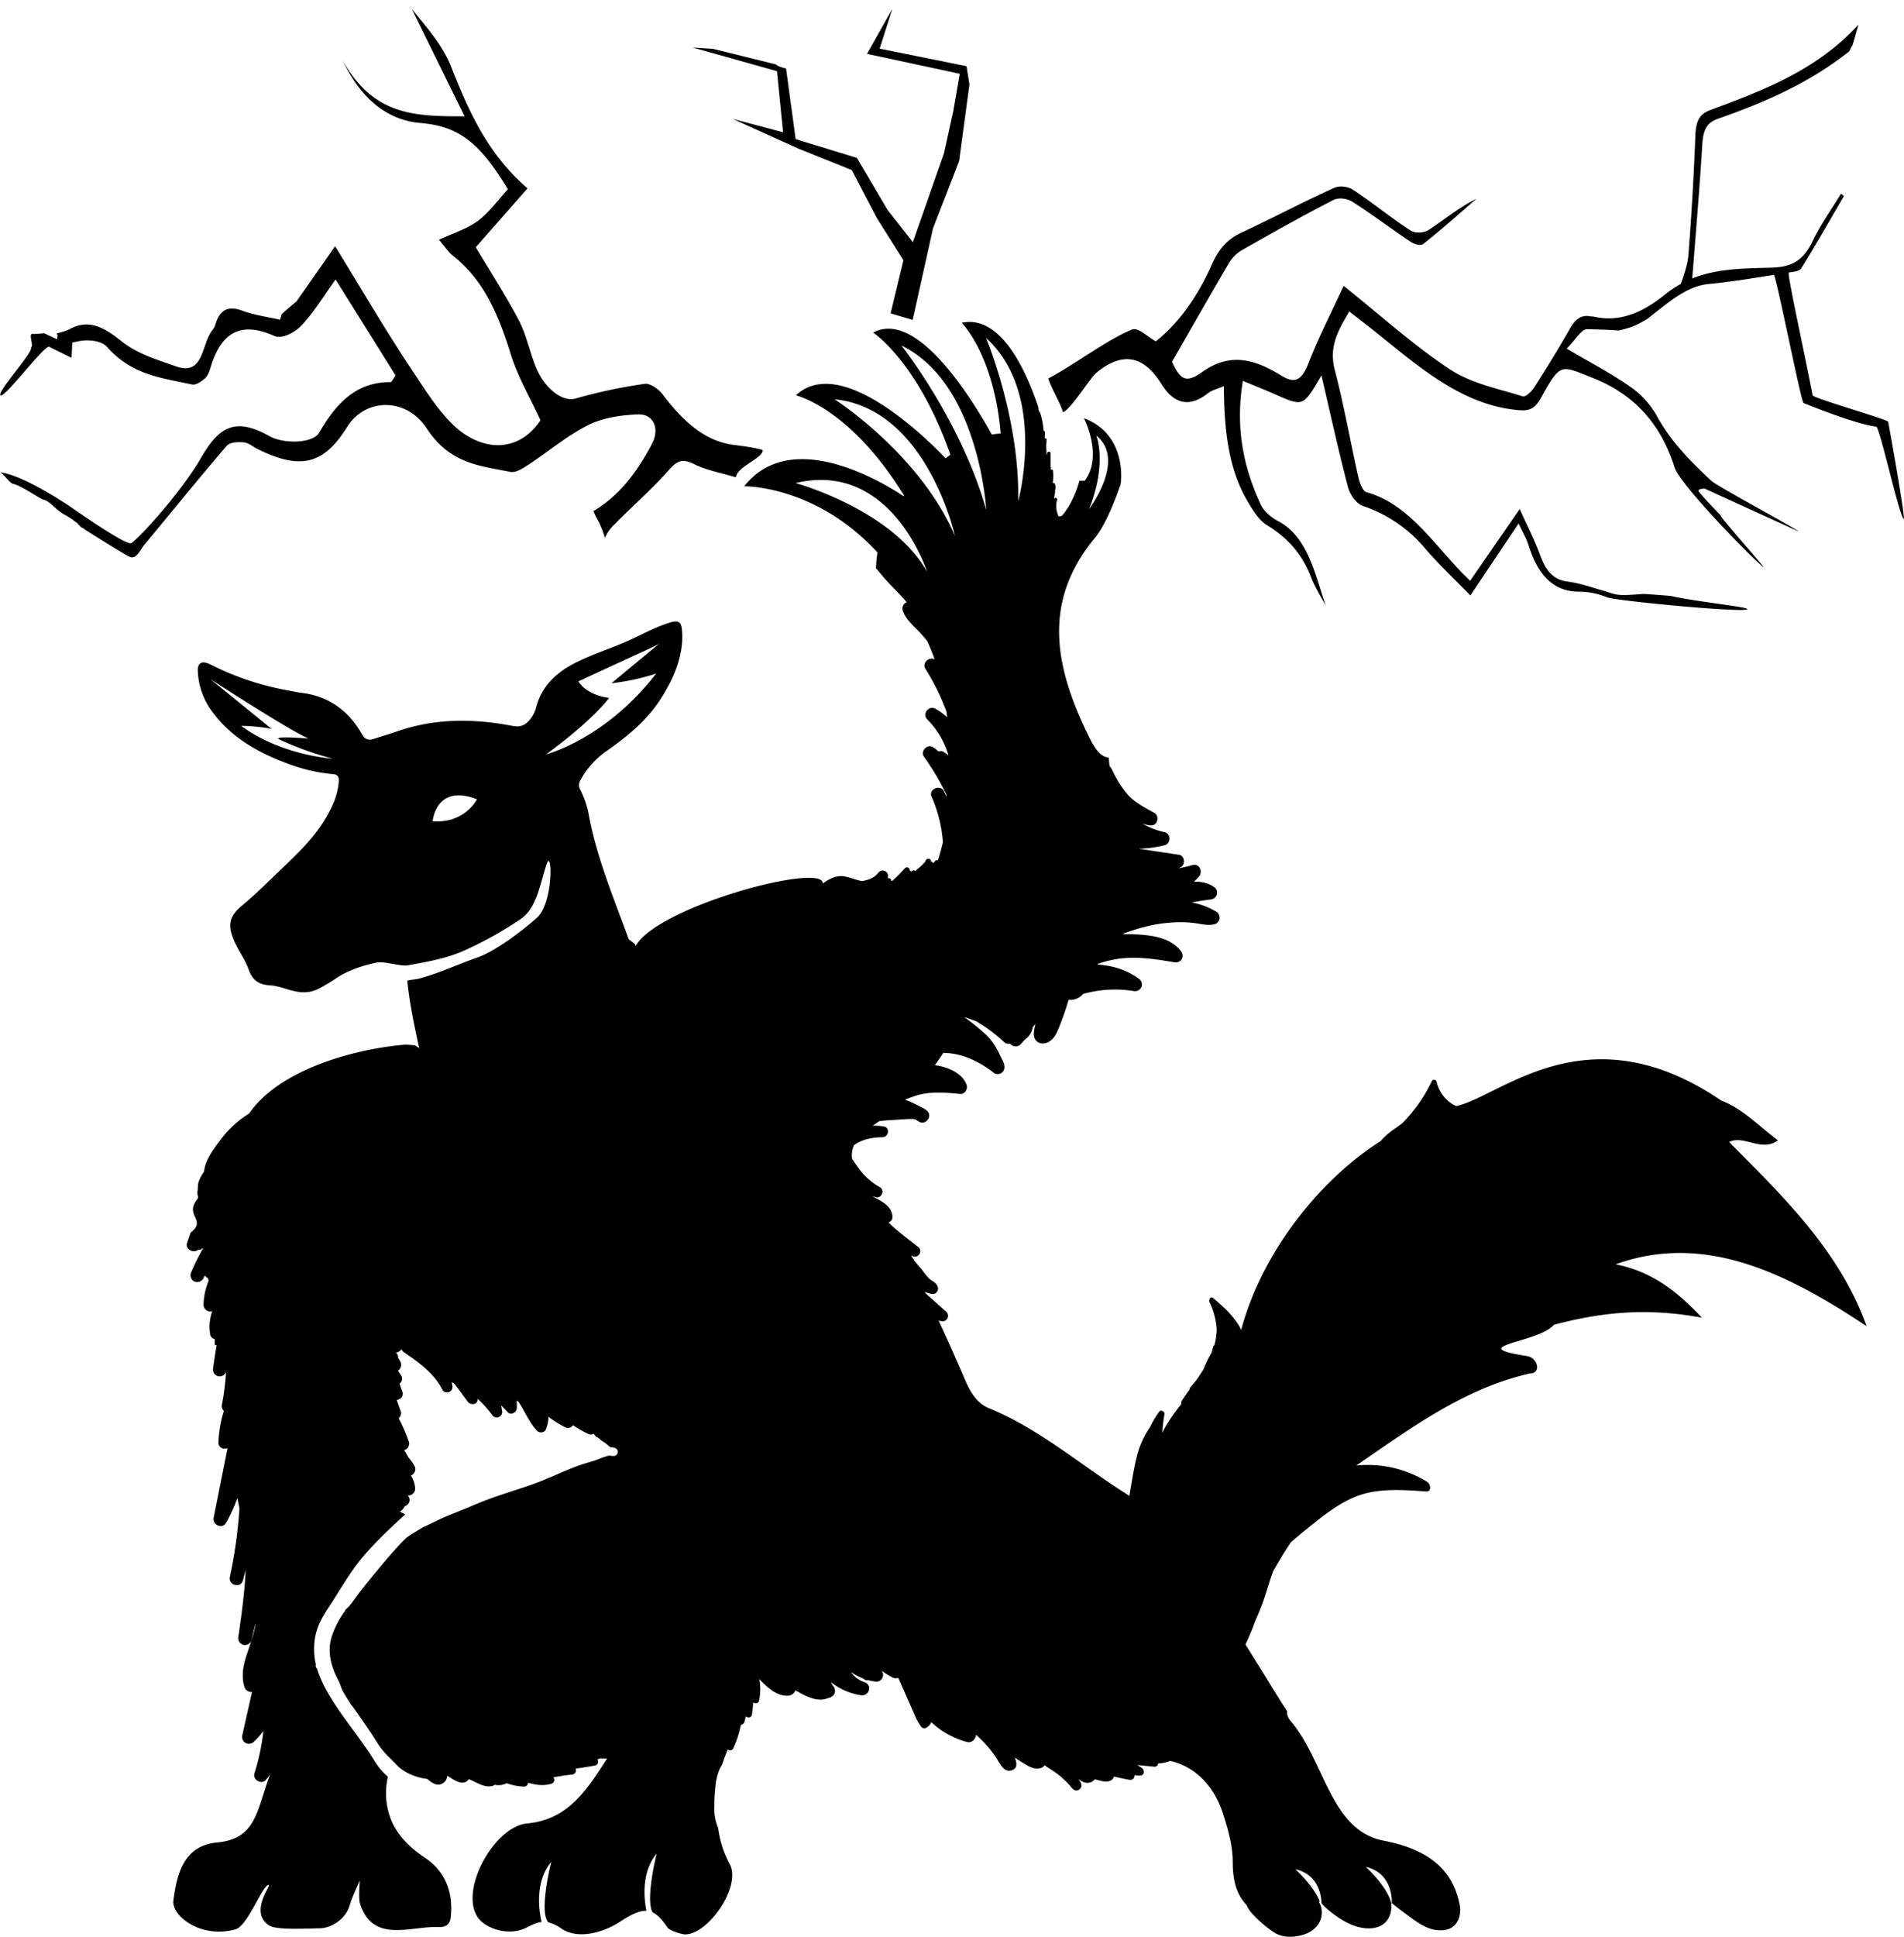 <svg id="voltish" xmlns="http://www.w3.org/2000/svg" viewBox="0 0 977 993.29">
    <defs>
        <style>
            .cls-1 {
                stroke: #000;
                stroke-miterlimit: 10;
            }
        </style>
    </defs>
    <path id="voltish-bolt-3"
        d="M981.2,221.07c-.21-1.16-38.49-12.07-38.77-13.54-3.66-19.31-13.28-62.81-12.22-63,2.21-.34,5.35-.49,6.44-2.23,7.51-12.09,14.6-24.58,21.83-36.94L957,104.11c-4.91,8.08-10.46,15.72-14.57,24.34-5.17,10.85-11.75,13.33-21.28,13.62-13.51.41-27.41.27-40.5,5.52,1.93-24.78,3.84-46.92,5.19-69.15.46-7.54,2.69-10.88,7.92-12.72,23.33-8.2,46.21-17.9,66.94-34.21.13-.1.28-.18.42-.27l.25-.41.17-.29c0-.08.09-.17.1-.2.18-.4.33-1,.14-.24a4.39,4.39,0,0,1,1-1.86c.27-.84.54-1.67.79-2.51.83-2.79,1.56-5.57,2.38-8.34A112,112,0,0,1,957.21,26c-20.29,17.81-44,26.51-67.45,35.28-5.33,2-7.23,5.44-7.51,13-.77,20.63-2,41.18-3.6,61.65-.3,3.92-2,9.28-3.87,14.47a53.11,53.11,0,0,0-8,5.35c-11.74,9.5-23.46,14.49-36.75,11.41-.49-.12-1,0-1.53-.11-4.57-1-7.73,1.22-10.55,6.19-5.83,10.26-12,20.25-18.28,30.08-1.44,2.25-4.53,5.23-6,4.74-12.66-4-26.22-6.51-37.43-13.9-18.73-12.34-35.92-28-54.47-42.79-6.24,13.55-12.83,26.33-18.08,39.81-3.58,9.19-7.37,10.21-13.76,6.31-12.86-7.85-25.73-12.59-40.73-1.92-8.61,6.13-11.34,3.66-15.49-5.25,10.06-17.51,19.44-34,29.07-50.39a19.2,19.2,0,0,1,6.55-6.72c15.6-8.89,31.25-17.69,47.08-25.81,2.85-1.47,7.18-.84,9.9.88,10,6.35,19.64,13.7,29.57,20.33,1.93,1.29,5.26,2.46,6.79,1.26,9.27-7.31,18.2-15.33,27.25-23.12-8.68,4.18-16.31,10.6-24.37,15.87-2.62,1.72-7.06,1.93-9.52.34-10-6.47-19.38-14.24-29.34-20.79-2.68-1.76-7-2.36-9.88-1-16.05,7.31-31.86,15.59-47.87,23.11-6.56,3.08-11.19,8.06-14.58,15.71-7.24,16.36-16.85,30.23-28.94,39.84-4.48-2.39-9-7.3-12.21-6.05-11.68,4.5-31.11,19-43,25.09,1.2,4.37,6.41,13.06,7.58,17.38,5-2.66,13.57-17.45,17.45-20.58,13.35-10.79,24.07-8.34,33,6,6.34,10.15,14.13,12.44,23.88,4.81,2.09-1.64,4.72-2.16,8.19-3.66.13,21.91,2.21,41.93,11.9,58.59,2.8,4.82,6,10.13,10.15,12.66,10,6.1,17.93,14.19,22.75,26.88,2,5.18,5,9.7,7.46,14.52C686.9,298.54,683.26,280,668.1,272c-3.36-1.78-7-4.6-8.78-8.33-8.85-18.87-13.28-39.38-9.25-63.57,5.87,2.46,11.56,4.74,17.19,7.21,13.77,6,13.76,6.07,23.12-10,4.71,20.16,8.78,38.93,13.64,57.32,1.07,4,4.44,8.57,7.63,9.64a71,71,0,0,1,31.87,21.73c7.22,8.41,15.19,15.83,23.28,24.17l24.76-36.93c2.15,4.64,4,7.63,5.05,11,4.62,14.74,12.26,24.08,26.21,24a38.64,38.64,0,0,1,14.29,2.94c4.29,1.7,68.37,7.83,71.68,6.14,2.27-1.16-24.78-3.7-39.25-6.9,0,0-14.17-1.16-14.25-1-14.86,1.22-13,.33-21.36-2-5.7-1.6-11.35-3.66-17.17-4.35-7.21-.84-11.15-5.42-14-13.18-2.89-8-6.77-15.43-10.64-24.05l-25.48,36.85C765,300.94,764,300,763,299.05c-15.42-15.82-28.27-36-49.58-41.87-1.91-.52-3.49-4.91-4.17-8-4.1-18.13-7.31-36.67-12-54.52-3.22-12.29,1.82-20.48,7.41-30.14,5.36,4.19,10.23,7.89,15,11.75,21.8,17.55,43.16,36,70.94,38.78,5.41.54,8.8.31,12.37-6.12,10.2-18.38,10.07-16.85,26.36-10.44,19.94,7.85,34.68,22,42.25,46,2.83,8.95,39.93,46.83,45.53,51.08,2.22,1.69-24.21-27.75-21.77-26.41,0,0-8.55-8.68-11.19-12.1-1.3-1.68,2.88-1.69,2.88-1.69s48.37,22.09,48.39,22.06c-3-2.37-42.12-23.37-44.89-26-10.46-9.77-20.65-19.79-28-33.28a45.23,45.23,0,0,0-13.51-14.9c-10-7-20.64-12.5-32.78-19.66,4.34-4.33,7.62-10.11,10.48-10,5.4.13,10.84.29,16.25.67a60.1,60.1,0,0,0,6.27-1.74c3.35-1.15,9.25-4.54,9-4.7,10.56-8.2,19.44-16.3,31-17.41,11.09-1.08,22.17-2.89,33.24-4.65,1.2-.19,14.14,66,15.34,65.77.15,0,26.21,10.75,37.23,12.07,1.81.21,11.3,43.74,14,47.33C990.65,272.9,981.31,221.73,981.2,221.07Z"
        transform="translate(-12.31 -4.78)" />
    <path id="voltish-bolt-1"
        d="M388.56,232.93c-15-2.05-26.05-12.46-36.15-25.81-2.16-2.86-6.6-5.88-9.21-5.49a264.76,264.76,0,0,0-35.61,7.56c-6.28,1.83-15.71-4.61-20.42-16.42-3.13-7.84-4.81-16.44-8.67-23.78-6.86-13-14.89-25.39-22.06-37.41L283,101.38C262.67,83.92,252.87,62,243.8,39c-4.31-10.93-12.59-20.3-20.17-29.57l27.08,55c-24.75,0-46.65,0-62.48-28.58,9.29,19.87,23.15,30.59,39.7,32,19.53,1.67,30.13,9.45,45,34-4.92,5.32-9.5,11.8-15.37,16.18-5.65,4.21-12.64,6.26-20,9.72,3.06,3.54,4.88,6.4,7.21,8.23,16.13,12.7,23.57,30.93,29.74,50.8,3.49,11.24,9.72,21.75,15.15,33.54-8.76,13.1-23.34,17.07-38.4,7.47-10.3-6.57-18.69-19.88-26.39-31.46C211,175.64,198.38,154,184.26,131.05l-20,28.6c-.19-.15-7.5,6.25-7.46,6.29l-.81,2.82c-6.45-1.48-13-2.27-19.31-4.62-7.29-2.7-11.5-.5-13.78,6.85a8.49,8.49,0,0,1-1.5,3c-5.81,6.88-4.28,23.86-18.78,18.69-9.49-3.38-19.74-6.32-27.91-12.86-9.23-7.41-16.86-11.38-26.22-6.46a29.26,29.26,0,0,1-7.11,2.36c.17.33.31.66.48,1-.1.68-.19,1.35-.27,2.08l-6.65-3.15a37.83,37.83,0,0,1-6.16.38c-1.91-.05,1.18,7.14-.72,6.87,2.58,1.27-18,23.39-15.4,24.68,2.21,1.09,22.61-26,24.85-24.94L49,188.29c.19-2.64.28-5.24.38-7.79,1.52-.37,3-.69,4.58-.93,4.13-.64,10.46,0,13.27,3.14,13,14.66,28.38,15.88,43.41,19.23,2.23.5,4.88-1.42,6.78-3.05,1.48-1.28,2.37-3.68,3-5.85,5.33-17.49,15.15-23.78,32.59-16,3.94,1.77,10.36-1.62,13.74-5.08,6.25-6.42,11.1-14.65,17.77-23.83l30.79,49.25c-1.66,2.29-2,3.36-2.49,3.36-17.5-.07-27.7,10.38-36.76,25.95-3.24,5.56-18.17,5.91-25.62,1.71-17.76-10-26-4.38-35,11.24-9.59,16.64-30.27,39.77-35.71,43.68C77.41,285,50.09,265.8,50.09,265.8S25.28,248.51,12.31,247c1.47.38,5.07,5.56,6.5,5.86,4.09.85,11.82,6.32,15.53,8.14,3.08.26,6.53,5.25,10.84,7.59a36,36,0,0,1,6,3.95l.33.15a2.12,2.12,0,0,1,.88.9c.57.53,1.1,1.1,1.63,1.68,1.1.44,1.67.75,1.55.91,0,0,22,14,23.83,14.36,3.22.67,4.87-3.82,6.89-6.24,14.09-16.92,27.94-34.11,42.25-50.75,1.78-2.07,5.77-2.11,8.83-1.91,2.29.16,4.73,2.25,7.11,3.43,22,10.91,34,7.93,46-11.38,9.15-14.71,30.16-15.37,40.79.81,12,18.31,27.42,19.1,42.66,22.26,3.06.64,6.5-1.69,9.29-3.5,10.35-6.76,20-15,30.91-20.47,7.64-3.82,16.8-5.15,25.6-5.48,7.93-.3,11.21,7.29,7.15,15.05-7.64,14.54-16.87,26.74-30.09,34.55.42.94.86,1.87,1.26,2.82a45.37,45.37,0,0,1,4.63,10.94,21.07,21.07,0,0,1,5-7c9.05-9.23,18.77-17.63,27.41-27.34,3.9-4.39,6.62-6.92,13.06-3.67,6.63,3.35,13.84,4.5,21.77,6.92.54-5.44,13.37-9.53,13.8-13.79C402.62,234.65,389.37,233,388.56,232.93Z"
        transform="translate(-12.31 -4.78)" />
    <path id="voltish-bolt-2"
        d="M508.27,38.73l-44.59-9L470.2,9.31l-13,23.1,47.59,10.22-3.32,19.09-4.75,21.61-16,45.63-12.91-16.42L452,85.74l-31.41-9.59-4.93-36.24a26.22,26.22,0,0,1-4-1.24,3.3,3.3,0,0,1-1.13-.83l-32.31-8-10.51-.7L411,41.29l3.13,31.34-25.9-6.89L422,81l27.39,11,12.73,24.38,13.76,21.87-6.57,27.27,11.32,3.33,10.44-47,13.38-34.43,5.31-39.3Z"
        transform="translate(-12.31 -4.78)" />
    <path id="voltish-body"
        d="M841.35,653.2c45.13-16.29,87.16,4,128.76,31.73-13.91-39.11-44.34-68-70.52-94.42,7.29-3.91,16.75,5.37,25-.9-9.77-7.34-18.16-16.3-29-20.36-68.92-46.93-113.29-2-136,2.78l-.08,0a14.15,14.15,0,0,1-1.78-.9,18.6,18.6,0,0,1-8.23-11.38,1.32,1.32,0,0,0-2.48-.51,77.5,77.5,0,0,1-15.18,21.61c-1.3,1-2.62,1.95-3.94,2.88a39.88,39.88,0,0,0-5.58,4.55c-.55.56-1.07,1.15-1.59,1.74-29.67,18.71-60.43,55.48-71.53,96.79a28,28,0,0,0-1.62-2.92,47.84,47.84,0,0,0-8-9.2,1.18,1.18,0,0,0-.42-.38c-1.41-1.29-2.84-2.55-4.27-3.78a1.1,1.1,0,0,0-1.91.85,1.12,1.12,0,0,0-.05,1.17,37.15,37.15,0,0,1,3.72,14.19,34.82,34.82,0,0,1-1.22,8.07.88.88,0,0,0-.63.73c-.21,1-.48,1.89-.73,2.83a63.46,63.46,0,0,0-4.22,8.69c-1.21,2-2.49,3.86-3.82,5.74q-1.47,1.8-3,3.57a1,1,0,0,0-.2.88c-1.47,2-2.92,4.12-4.27,6.24a1.34,1.34,0,0,0,0,1.29,101.12,101.12,0,0,0-7.77,10.94c-.67,1.15-1.36,2.47-2.07,3.92a93.74,93.74,0,0,1,1.13-9.65,1.39,1.39,0,0,0-1-1.48,1.22,1.22,0,0,0-1.65.18,48,48,0,0,0-4.73,7.93,46.09,46.09,0,0,0-6.77,14.94c-1.46,5.74-2.4,11.72-3.41,17.62-.16,1-.3,1.94-.43,2.91l-.47-.45c-23.87-14.88-45.2-33.84-71.55-44.61-6-2.45-9.53-8-12-13.83-4.51-10.45-9.11-20.85-13.89-31.16a6.88,6.88,0,0,0,2.12.39,2.82,2.82,0,0,0,1.91-4.79l-8.31-7.42c-.19-.17-.59-.48-1.07-.87l-.5-.56a2.29,2.29,0,0,0-.66-.48l-.46-.93a26.65,26.65,0,0,0,3.22,1,2.82,2.82,0,0,0,3.1-4.13c-.8-1.64-2.3-2.25-3.66-3.29-1.64-1.25-2.88-3.27-4.17-4.85s-2.89-3.28-4.18-5.08a3.56,3.56,0,0,0-.41-.7l-.33-.4c-.25-.41-.48-.82-.69-1.25l.5.23a2.8,2.8,0,0,0,3.58-.76,2.74,2.74,0,0,0-.26-3.65c-4.28-3.39-8.7-6.66-12.79-10.29-.91-.81-1.81-1.65-2.65-2.53a2.71,2.71,0,0,0,2-2.64c0-4.71-4-7.37-7.74-9.34-.9-.47-1.76-1-2.6-1.49l1.77.54c3,.9,4.9-3.66,2.09-5.12a33.37,33.37,0,0,1-11.11-10.1c-1.08-1.45-2.1-2.94-3.11-4.44a12.57,12.57,0,0,1,1-7c.33-.24.67-.48,1-.7,4.1-2.54,9-3.27,13.73-3.38,3-.07,3.85-4.86.68-5.48a25.22,25.22,0,0,0-5.86-.4c1.11-.75,2.2-1.51,3.28-2.3,3.17-.51,6.48-.59,9.63-.81,2.14-.15,4.29-.33,6.44-.35a9.68,9.68,0,0,1,2.39.16c.7.39,1.39.79,2.08,1.21,3.35,2.07,7.09-2.85,4.16-5.52a9.74,9.74,0,0,0-2.93-1.83,59.65,59.65,0,0,0-8.43-3.91,60.8,60.8,0,0,1,6.59-2.37c7.06-1.95,14.55-1.28,21.74-.58,2.26.22,3.93-2.47,3.3-4.45-1.79-5.71-8.56-8.8-14-9.91-.77-.16-1.54-.28-2.31-.37,1.49-2.06,2.91-4.16,4.29-6.31,9.33,0,18.29,4.27,25.59,9.93a3.47,3.47,0,0,0,5.72-3.36,3.26,3.26,0,0,0-.13-.86,12.31,12.31,0,0,0-1.25-2.84c-2.05-4.5-4.38-8.84-8.05-12.29a108.76,108.76,0,0,0-11.16-9l0,0c2.15.69,4.29,1.43,6.35,2.27a82.2,82.2,0,0,1,14.18,10.59,3.39,3.39,0,0,0,3,.78,3.71,3.71,0,0,0,6-.24,15.74,15.74,0,0,1,2.71-2.7,9.3,9.3,0,0,0,2.84-4.74c0-.24.08-.47.1-.71.52-.57,1-1.18,1.48-1.81A31.28,31.28,0,0,0,543,533c-.34,2.08-.38,4.18,1.26,5.76,1.8,1.74,4.59,1.35,6.54.15,3.16-2,4.38-5.86,5.67-9.11a129,129,0,0,0,4.15-12.26,8.45,8.45,0,0,0,7.45-3,60.64,60.64,0,0,1,25.82-1.52,3.61,3.61,0,0,0,3.91-1.65,3.49,3.49,0,0,0-.59-4.21c-6.45-5-14-7.2-21.74-7.67.12-.16.23-.32.35-.47a62.68,62.68,0,0,1,8.16-2.13c10.31-1.95,20.69-.32,30.9,1.41,3.6.61,5.5-3.13,3.32-5.86-5.56-7-15.33-8.1-23.62-8.47-2-.09-3.93-.1-5.9-.07l.39-.42a103.59,103.59,0,0,1,10.82-3.39,74,74,0,0,1,17.58-2.35,55.69,55.69,0,0,1,8.85.59c3.17.5,6.17,1.25,9.35.4a3.53,3.53,0,0,0,.76-6.38,39.81,39.81,0,0,0-12.69-4.79q4.83-.8,9.68-1.47a3.57,3.57,0,0,0,3.15-2.18,3.44,3.44,0,0,0-.76-3.8c-3.22-2.55-7-3.21-10.85-3.22a18.75,18.75,0,0,0,2.63-2.64c2.08-2.57.12-6.83-3.46-5.78a66.54,66.54,0,0,1-7.18,1.65c.41-.2.83-.38,1.24-.6,2.5-1.32,2.07-5.91-.9-6.36l-15.2-2.28c-1.83-.27-3.65-.54-5.48-.83a59.57,59.57,0,0,0,13.34-1.79c3.26-.82,3.3-6-.08-6.71a39.42,39.42,0,0,1-11.48-4.43,15.53,15.53,0,0,0,4.47,1c3.49.22,4.63-4.94,1.68-6.51-4.55-2.43-9.11-4.91-12.8-8.46a49.77,49.77,0,0,1-4.83-6.34,56.89,56.89,0,0,1-2.87-5,17,17,0,0,0-2.38-4.18c-.19-1.45-.34-2.91-.47-4.37-3.35-.09-6.44-3.26-9.58-9.57-17.26-34.71-25.66-69.16,2.57-103.1,6.76-8.12,12.88-26.71,12.88-26.71.14,2.14,5.39-25.64-18.54-34.62,0,0,10,19.39.39,32.05l-2.79,0h0c-.05,0,0,0,0,0,0,1.3-3.1,10.25-6.73,15.13a12.72,12.72,0,0,1-2,2.6,1.89,1.89,0,0,1-1.9.48,11.55,11.55,0,0,1-.75-8.35c.16-.59-.46-1.3-1.08-1a2.19,2.19,0,0,0-.48.26c.13-1,.3-2,.49-3,0-.16.06-.3.07-.4a.91.91,0,0,0-.11-.55s0-.05.06-.09a6.19,6.19,0,0,0,0-3.28.91.91,0,0,0-1.2-.55,26.43,26.43,0,0,0,.15-6.22.89.89,0,0,0-1.16-.77v-.92a.75.75,0,0,0-.1-.36c0-2.34,0-4.69,0-7a.87.87,0,0,0-1.71-.21c-.1.41-.17.83-.27,1.25-.07-1-.15-2-.2-3,0-.61-.07-1.22-.1-1.84l.27-3.11c.06-.62-.47-.87-1-.8.06-1,.12-2,.15-3.07a.8.8,0,0,0-.73-.81,37.18,37.18,0,0,0-1.43-8.21c-.24-.79-.49-1.57-.7-2.36,0,.54,0,1.09,0,1.64a17.71,17.71,0,0,1-.48-2.3c0-.23,0-.46,0-.69-6.86-20.48-19.81-47.62-39.39-43.45,0,0,16.5,16.25,20,56.73-1.52.15-3,.35-4.55.57-10.68-19.22-38.7-64.29-60.89-52.28,0,0,22.86,14.88,39.63,62.62-.8.63-1.61,1.26-2.4,1.9-10.19-10.66-54-53.79-76.89-32.32,0,0,27.69,6.16,55.54,51.4-.08.1-.16.21-.25.31-11.72-7.78-57.94-35.45-81.78-5.08,0,0,36.61-.63,68.34,33.92a78.05,78.05,0,0,0-.74,8.07c.86,1,1.68,2,2.47,2.93,4.07,5.1,8.77,9.18,12.94,14.12.13.14.24.3.37.45a3.45,3.45,0,0,0-2.07,4.16c1.68,5.05,6.15,8.34,9.59,12.18,1,1.15,2,2.34,3,3.54q2.12,4.62,3.82,9.44c-2.75-1.69-6.66,1.78-4.72,4.85a116.9,116.9,0,0,1,10.78,21.87c.12,1,.23,1.95.34,2.93a32.2,32.2,0,0,0-6-4.38c-3.46-1.93-7,2.71-4.16,5.52A42.92,42.92,0,0,1,499,392.21c-.74-.59-1.49-1.18-2.29-1.73a2.9,2.9,0,0,0-2.75-.29,25.74,25.74,0,0,0-2.86-2.19c-2.86-1.88-6.71,2-4.71,4.82a131.58,131.58,0,0,1,11.51,19.4c.07.44.14.89.2,1.33-.49-1-1-2.1-1.49-3.13-1.76-3.46-7.92-.88-6.33,2.76a71.49,71.49,0,0,1,5.87,23.52c-.71,3.1-1.58,6.21-2.58,9.32l0,0a1.43,1.43,0,0,0-1.66.6l-.66.88a2.93,2.93,0,0,0-1.27-1c.12-1.7-2.21-1.66-2.74-.33-.1.24-.19.49-.29.74l-.11.09a42,42,0,0,1-4.89,4.47,1.41,1.41,0,0,0-1.83.1l-.26.22a2.62,2.62,0,0,0-.76-.6,1.42,1.42,0,0,0-2.38-1.18,89.34,89.34,0,0,1-6.45,6.46l-.61.18a1.38,1.38,0,0,0-1.71-1.48.67.67,0,0,0-.14-.09,2.77,2.77,0,0,0-4.53-3c-2.29,2.94-5.08,3.91-8.61,4.58-7.81-1.49-10.94-5.56-20.24,1.3,1.24-11.35-85.74,11.83-96.15,32.37.79-1.55-2.3-2.61-3.38-4l-2.82-7.55c-6.9-18.57-14.2-37-17.74-56.62A46.79,46.79,0,0,0,310,409.66a4.63,4.63,0,0,1,.11-4.64,43,43,0,0,1,13.47-15.08c10.81-7.6,20.91-15.84,28.08-27.23,5.38-8.55,9.58-17.47,10.56-27.65a38.79,38.79,0,0,0,.17-4.57c-.17-7.26-1.42-8.16-8.18-5.83-6.34,2.18-12.24,5.38-18.31,8.17-9.06,4.16-18.63,7.07-27.59,11.49-10.22,5.05-18.09,12.09-21,23.62a15.52,15.52,0,0,1-3.56,6.41c-2.26,2.55-4.69,3.43-8.37,2.73-20.21-3.87-40.3-4-60,3.05-3.64,1.3-7.41,2.26-11.05,3.54-2.76,1-4.72.42-6.2-2.2-6.92-12.2-17.09-19.69-31.23-21.38-2.32-.28-4.61-.83-6.92-1.24a143.53,143.53,0,0,1-38-12.46c-.84-.41-1.67-.85-2.54-1.22-3.71-1.58-5.8-.28-5.63,3.7A37.19,37.19,0,0,0,121,369.48c9.7,13.33,23.32,21.1,38.39,26.72a87.94,87.94,0,0,0,23.89,5.62c2.57.2,3,1.68,2.86,3.84-.56,7.36-3.64,13.77-7.42,19.91-5.71,9.26-13.48,16.75-21.27,24.18-6.86,6.55-13.52,13.32-20.86,19.38-6.77,5.59-7.73,10.19-3.91,18.67,2.17,4.81,5.43,9.17,7.16,14.09,2,5.57,5.16,7.89,11,8.23,5,.29,9.66,2.71,14.7,3.37a16.77,16.77,0,0,0,10.54-1.77,97.81,97.81,0,0,0,8.76-5.23c6.37-4.42,15.65-7.11,21.09-8.08,3.89-.69,12.08,2.11,15.54,1.47,9.89-1.82,18.53-3.23,27.71-7a192.13,192.13,0,0,0,30.3-16.75c8.69-5.89,10.07-19.15,13.47-28.54,2.68-7.39,3.43,20.14-5.08,27.81-7.5,6.77-21.39,17.25-30.76,20.52-11.39,4-17,7-28.53,10.42-2.36.71-4.91.8-7.27,1.35,1.07,11.3,3.63,23.28,6.08,34.66-.7-.48-1.39-1-2.09-1.42-1.6-.19-3.19-.32-4.77-.41-27.33,2.24-65.19,13.18-80.34,35.3a53.4,53.4,0,0,0-14.8,13.64c-3.38,4.42-7.78,10.25-8.34,16.07l-.62,1a20.13,20.13,0,0,0-2.18,4.32c-.52,1.55-.34,3.1-.57,4.64a6.53,6.53,0,0,0,.37,3.36l-.66,1.18c-6.47,8.17,5.16,10.51-3.27,16.87l-1.81,5.29c-1.13,3.3,3.28,5.49,5.59,3.6a3.16,3.16,0,0,0,2.59-1.07c0,.11,0,.23,0,.34a111.1,111.1,0,0,0-6,12.06,3.6,3.6,0,0,0,1.3,4.76,3.54,3.54,0,0,0,4.76-1.31c.3-.56.63-1.09.94-1.64a4,4,0,0,0,1.61,1.45,8.78,8.78,0,0,0,.29,1.23A34.31,34.31,0,0,0,116.75,674a3.5,3.5,0,0,0,4.49,3.25,23.49,23.49,0,0,0-1.07,12,3.08,3.08,0,0,0,2.39,2.35c-.06,1.05-.08,2.1,0,3.13a4.32,4.32,0,0,1,.93-.16c-.65,3.9-1.27,7.8-1.79,11.73a3.63,3.63,0,0,0,1.64,3.91,3.51,3.51,0,0,0,4.22-.59c.25-.32.49-.66.73-1a127.65,127.65,0,0,1-2.09,16.5,3.43,3.43,0,0,0,1,3.26,62.69,62.69,0,0,0-2.8,16.06c-.12,2.79,2.58,3.83,4.67,3.08l-.42,2.06-6.69,33.51c-.76,3.77,4.37,6.16,6.4,2.61a78.19,78.19,0,0,0,5.7-12.6c.39,1.72.76,3.45,1.12,5.17a237.52,237.52,0,0,1-4.93,35.18c-.95,4.37,5.58,6.12,6.75,1.77.48-1.81.92-3.63,1.35-5.45-.47,11.5-2.09,23-3.71,34.33a3.6,3.6,0,0,0,2.48,4.26,3.53,3.53,0,0,0,4.26-2.49l2-8.31.06.49c-.12.58-.21,1.16-.34,1.74-1.1,5-2.94,9.7-4.48,14.56-1.61,5.09-2.53,10.53-.84,15.73a3.72,3.72,0,0,0,3.85,2.45q-2.52,11.15-5,22.28a3.51,3.51,0,0,0,5.86,3.32,36.31,36.31,0,0,0,5-5.64,117,117,0,0,1-4.61,21.81c-1,3.26,3.59,5.94,5.86,3.32.78-.9,1.5-1.84,2.19-2.8-6.95,18.32-6.94,33-27.14,34.88-17.54,1.6-20.75,16.76-22.5,29.77-1.05,7.78,14,19.79,31.86,14.78,6.4-1.79,13.91-23,17.06-22.74,1.43.1-10.23,14,.25,20.8,3.79,2.47,19.79,1.5,26,1.42,5.2-.06,13.27-4.11,15.45-12.32.83-3.1,5.06-12.19,5.06-12.19s-.86,9.13.14,12.13c6.77,20.2,25.53,11.22,40.33,11.73,6.09.21,6.18-3.91,6.37-7.82.56-11.64-3.94-21.38-13.48-27.74-6.85-4.57-12.63-10-16.25-17A36.7,36.7,0,0,1,211.38,916c-5-4.18-6.41-7.68-10.17-13.19-5.65-8.3-12.52-16.83-17.9-25.3-3.34-5.26-6.52-10.92-8.31-16.93l-.11-.12a1.92,1.92,0,0,1-.48-2.07,32.94,32.94,0,0,1-.91-7c-.15-9.18,2.52-14.86,7.5-22.34,5.18-7.76,9.38-15.45,15.1-22.83,6.35-8.2,16.26-17.64,24.16-24.76,0,0-2.73-1.39-2.69-1.41a6.92,6.92,0,0,0,2.13-2.21c.09-.16.17-.34.25-.52,2.26-.76,3.53-3.44,1.56-5.59a3.51,3.51,0,0,0,3.81-3.49,12.91,12.91,0,0,0-2.2-6.7,2.88,2.88,0,0,0,.59-.28,3.54,3.54,0,0,0,1.2-4.78,24.57,24.57,0,0,0-2.82-4c-.83-1.32-1.61-2.67-2.32-4a3.43,3.43,0,0,0,.79-.34,3.52,3.52,0,0,0,1.56-4,108.77,108.77,0,0,0-5.21-12,3.44,3.44,0,0,0,1.07-3.59q-1.11-2.88-2.07-5.8c2-.26,3.7-1.91,2.87-4.25l-1.46-4.1a3.15,3.15,0,0,0,.76-4.35,26.13,26.13,0,0,1-1.51-2.31,3.61,3.61,0,0,0,1.17-4.72l-1.18-2a2.85,2.85,0,0,0-.6-2c-.13-.18-.26-.37-.4-.55a7.32,7.32,0,0,0,.94-.29,3.94,3.94,0,0,0,1.89-1.48,2.82,2.82,0,0,0,1.14,1.55c7.64,5.24,15.55,10.8,19.8,19.31a2.76,2.76,0,0,0,3.49,1.1,2.85,2.85,0,0,0,1.58-3.31c-.09-.56-.21-1.11-.33-1.66l1.14.55a26.22,26.22,0,0,1,1.8,2.21l5.28,7.19c1.28,1.74,4.63,1.86,5.09-.72,0-.24.05-.48.08-.72a57.93,57.93,0,0,1,7.38,8.26,2.8,2.8,0,0,0,5.07-2.21c-.15-.9-.29-1.8-.44-2.69,1.13,1.09,2.23,2.22,3.28,3.4,1.71,1.93,4.64.21,4.73-2a28.38,28.38,0,0,0-.08-3.69l.69.08a35,35,0,0,1,2.29,3.6c2.31,4.06,4.3,8.25,7.57,11.66,1.15,1.2,3.66,1,4.37-.61a16.15,16.15,0,0,0,1.38-6.64,51.25,51.25,0,0,0,8.83,5.49,3,3,0,0,0,3.8-1.15,54,54,0,0,0,7.86,4.48,2.86,2.86,0,0,0,2.71-.06c.45.48.85,1,1.28,1.5a6.11,6.11,0,0,1,2.52,1.85c.09,0,.18.07.27.13a28.87,28.87,0,0,1,4.38,3.3s0,.09.09.14a5.32,5.32,0,0,1,2.88.57,2.1,2.1,0,0,1-1,3.89,9.17,9.17,0,0,1-2.28-.24c-.54.11-1.13.27-1.49.38-1.46.42-2.87,1-4.29,1.54-3.24,1.26-6.64,2-9.92,3.21-7.85,2.77-15.26,6.58-23.09,9.39s-15.78,5.12-23.57,8c-3.85,1.42-7.58,3.07-11.37,4.64s-7.57,3-11.29,4.6c-3.28,1.45-6.42,3.15-9.72,4.56l-.5.21c-3.08,1.85-6.22,3.61-9.1,5.75-3.15,3.09-6.09,6.37-9,9.75-4.41,5.17-8.77,10.4-13,15.72-1.79,2.24-3.46,4.54-5.16,6.85a21.53,21.53,0,0,1-4,4.5,3.31,3.31,0,0,0-.19.61,47,47,0,0,0-7,13.66c-2.27,8,.12,15.69,4.12,23,.45,1.33.95,2.63,1.45,3.93,1.42,2.53,3,5,4.48,7.45.41,0,10.08,14.1,12.37,17.77a43.7,43.7,0,0,0,5.12,7.1c2,2.13,4.22,4.13,6.22,6.31,2.33,2.53,8.07,6.13,15.43,6.92,1.55,1.37,3.45,2.88,5.54,2.94a4.72,4.72,0,0,0,4.63-3.73,5.23,5.23,0,0,0,.11-.78l1.11.66c2.15,1.26,5.12,3.44,7.75,2.68a3.57,3.57,0,0,0,2.17-1.67l1.61.73c3.31,1.55,6.92,3.78,10.71,2.74a1.9,1.9,0,0,0,.9-.58,9.15,9.15,0,0,0,6.2-.77,29.89,29.89,0,0,0,9,1.75,2.19,2.19,0,0,0,2.07-2c3.86,1.14,7.78,1.75,11.89.52a2.07,2.07,0,0,0,1-3.34c3.23-.47,6.45-1.09,9.65-1.37a2.17,2.17,0,0,0,1.79-3.08c3.35-.4,6.69-1,10-1.55a2,2,0,0,0,1.16-3.09l1.23-.55c1.25,0,2.5,0,3.74.07-10.19,15.82-19.82,31.32-41,33.27-17,1.56-35.31,34.78-25,48.63,3.87,5.2,15.66,9.54,24.95,4.67,2.82-1.48,5.13-2.52,7.49-2.77-.74-2.92-4.39-19.66,4.94-30.82,0,0-6.46,25.45-1.54,31a19.81,19.81,0,0,1,6.78,3.24c8.73,5.94,22.06,1.72,30.2-3.64,5.88-3.86,10-5.66,13.38-5.51-1.05-5.09-3-19.45,5.27-29.38,0,0-5.88,23.2-2.14,30.14,2.64,1.22,5,3.86,7.8,7.93,1,1.47,7.31,3.45,9,3.42,12-.14,28.88-24.73,22.84-36a53.37,53.37,0,0,1-5.95-18.68c-.27-.61-.51-1.22-.72-1.82a25.29,25.29,0,0,1-1.25-9.06c.06-3.36.17-6.68.56-10a29.76,29.76,0,0,1,2-8.84c.44-1,1-1.89,1.48-2.8.84-2.57,1.81-5.11,2.81-7.65a1.81,1.81,0,0,0,2.89-.63,54,54,0,0,0,3.88-12,2.13,2.13,0,0,0,1.76-1.41,9.12,9.12,0,0,0,.4-1.42c.13-.5.26-1,.37-1.51,1.12.84,2.91.77,3.19-1,0-.19,0-.37.07-.56h0a53.07,53.07,0,0,0,.5-5.62c1.12.78,2.78.67,3.1-1.07a29.77,29.77,0,0,0,.55-6.66,28.11,28.11,0,0,0-.31-3.17c0-.36-.13-.73-.22-1.11,4.13,4.34,9.21,9.13,15.22,8.55a4.09,4.09,0,0,0,3.32-2.69c1.93,1,3.84,2.13,5.84,3,3.69,1.64,7.61,2.48,11.12.87,2.2-.34,3.94-2.29,3.24-4.46a3.8,3.8,0,0,0-.24-.85,3.46,3.46,0,0,0-.76-1c-.35-.6-.69-1.19-1-1.8A33,33,0,0,0,454,874.19c4.38.7,6.12-5.36,1.77-6.74a13.45,13.45,0,0,1-6.84-5.16,31.85,31.85,0,0,0,6.35,3.35l.48.4a2.25,2.25,0,0,0,1.94.4,26.19,26.19,0,0,0,4.32.82,3.45,3.45,0,0,0,3.16-2.18,3.5,3.5,0,0,0-.52-3.47,51.76,51.76,0,0,0,5.6,3.47,3.39,3.39,0,0,0,2.81.24l.35.36L478,876.05l3.38,7.64a29.71,29.71,0,0,0,3.76,6.86,2.1,2.1,0,0,0,2.53.29,5.49,5.49,0,0,0,2.5-2.85,42.6,42.6,0,0,0,18.48,10.22c2.29.61,4.55-1.65,4.46-3.76a61.62,61.62,0,0,1,10.12,11.39c1.9,2.78,4,8.31,8.3,6.83,3-1,2.6-3.86,1.48-6.51,1.35.91,2.71,1.81,4.1,2.66,2.82,1.75,5.9,3.79,9.35,2.67a3.42,3.42,0,0,0,1.87-1.4,42.63,42.63,0,0,0,3.67,2.46,43.67,43.67,0,0,1,9.44,8.14,9.83,9.83,0,0,0,2.06,2.11,2.55,2.55,0,0,0,3.08-.64c1.46-1.72.24-3.44-.91-4.9,1.49,1,3.12,2,4.94,1.86a4.71,4.71,0,0,0,3.33-1.67l.53-.05c1.26.33,2.53.66,3.8.92,2.16.45,5,0,5.64-2.42,2.64.64,5.29,1.21,8,1.68a2.16,2.16,0,0,0,2.54-2.46,7.71,7.71,0,0,0,3.31.22c2-.31,1.76-2.94.45-3.83-.74-.51-1.5-1-2.26-1.5l8.64.84a1.75,1.75,0,0,0,2-1.71,17.08,17.08,0,0,0,5.4-1l.7-.26c12.16,2.57,22.44,12.27,27.17,27,2.58,8,5,16.58,5,24.88,0,9.58,2,16.66,7,21.91a17.2,17.2,0,0,0,2.72,4.24A61.6,61.6,0,0,0,666,995.8c4.61,3,10.49,2.69,15.56,1.06s9.07-5.75,9-11.34a10.26,10.26,0,0,0-1.59-5.45,4,4,0,0,1,.59,0C686.32,971.8,677,963.45,677,963.45c11.71,2.62,13.29,13.13,13.43,17.51a31.65,31.65,0,0,0,2.59,2.59c5.11,4.39,11.1,8.57,17.82,9.86,5.47,1.06,11.68.08,14.27-5.49a11.39,11.39,0,0,0,1-6.63,1,1,0,0,1,.23-.21c-2.21-9-13.25-18.85-13.25-18.85,13,2.91,13.52,15.6,13.44,18.75l.13-.07c1.93,1.65,4,3.19,6,4.69,6.49,4.76,12.83,10.23,21,9,6.92-1,8.57-7.95,7.68-12.71-3.75-20-18.47-29.13-39.1-33.11-27.29-5.25-30.07-40.65-47.54-61.21-1.64-1.94-2.14-3.65-1.94-5.22-5.1-7.64-9.72-15.63-14.65-23.42-2.26-3.57-4.48-7.17-6.7-10.78.84-1.76,1.64-3.53,2.38-5.31,1-2.3,1.86-4.6,2.71-6.91,1.57-3.44,3-7,4.23-10.53,1.71-4.91,3.07-9.93,4.88-14.79,1.64-2.87,3.31-5.71,5-8.52,1.32-2.13,2.7-4.22,4.07-6.32q4-3.51,8.18-6.85c8.14-6.54,16.78-13.7,26.83-17.22,10.72-3.75,22.84-2.82,34.47-2,2.86.21,2.4-3.82.37-5a58,58,0,0,0-36.3-8.3c28-19.16,55.55-39.7,89.22-47.22,5.84-.08,4-7.9-1.38-8.89-33.64-5.16,6-6.84,13.57-16.07,24.81-6.56,47.83-8.85,76-3.64C872.44,666.57,859.59,656.82,841.35,653.2Zm-266.48-425c15.48,12.36-3.73,37.68-3.73,37.68C580.61,242.11,574.87,228.24,574.87,228.24Zm-23.65,34h0ZM518.29,178.1c31.57,28.73,16.49,83.76,16.49,83.76C535.67,219.43,518.29,178.1,518.29,178.1ZM474.86,182c39.89,19.26,43.53,84.25,43.53,84.25C505.24,220.17,474.86,182,474.86,182Zm-54.27,70.51C469.79,240.78,488,298,488,298,470,266,420.59,252.54,420.59,252.54Zm20-42.95c47.36,4.82,61.7,70,61.7,70C484.22,237.5,440.61,209.59,440.61,209.59ZM136.05,377.05a88.6,88.6,0,0,1,15.62,1.55L120.16,353s41.93,27.24,50.64,30.6c0,0-17.35-1.53-15.6.19a158,158,0,0,0,27.86,10.07S157,392.4,136.05,377.05Zm98.28,49s1.41-19.52,22.72-11.38C257.05,414.65,251.12,427.1,234.33,426Zm58.16-34.36c24.86-18.17,32.35-29,32.35-29-12.16-1.59-15.71-8.48-15.71-8.48,34.48-16,40.15-18.29,41.68-19.52l.22-.18-.22.18-24.74,20.49A115,115,0,0,0,349,350.24C322.88,384,292.49,391.67,292.49,391.67Z"
        transform="translate(-12.31 -4.78)" />
</svg>